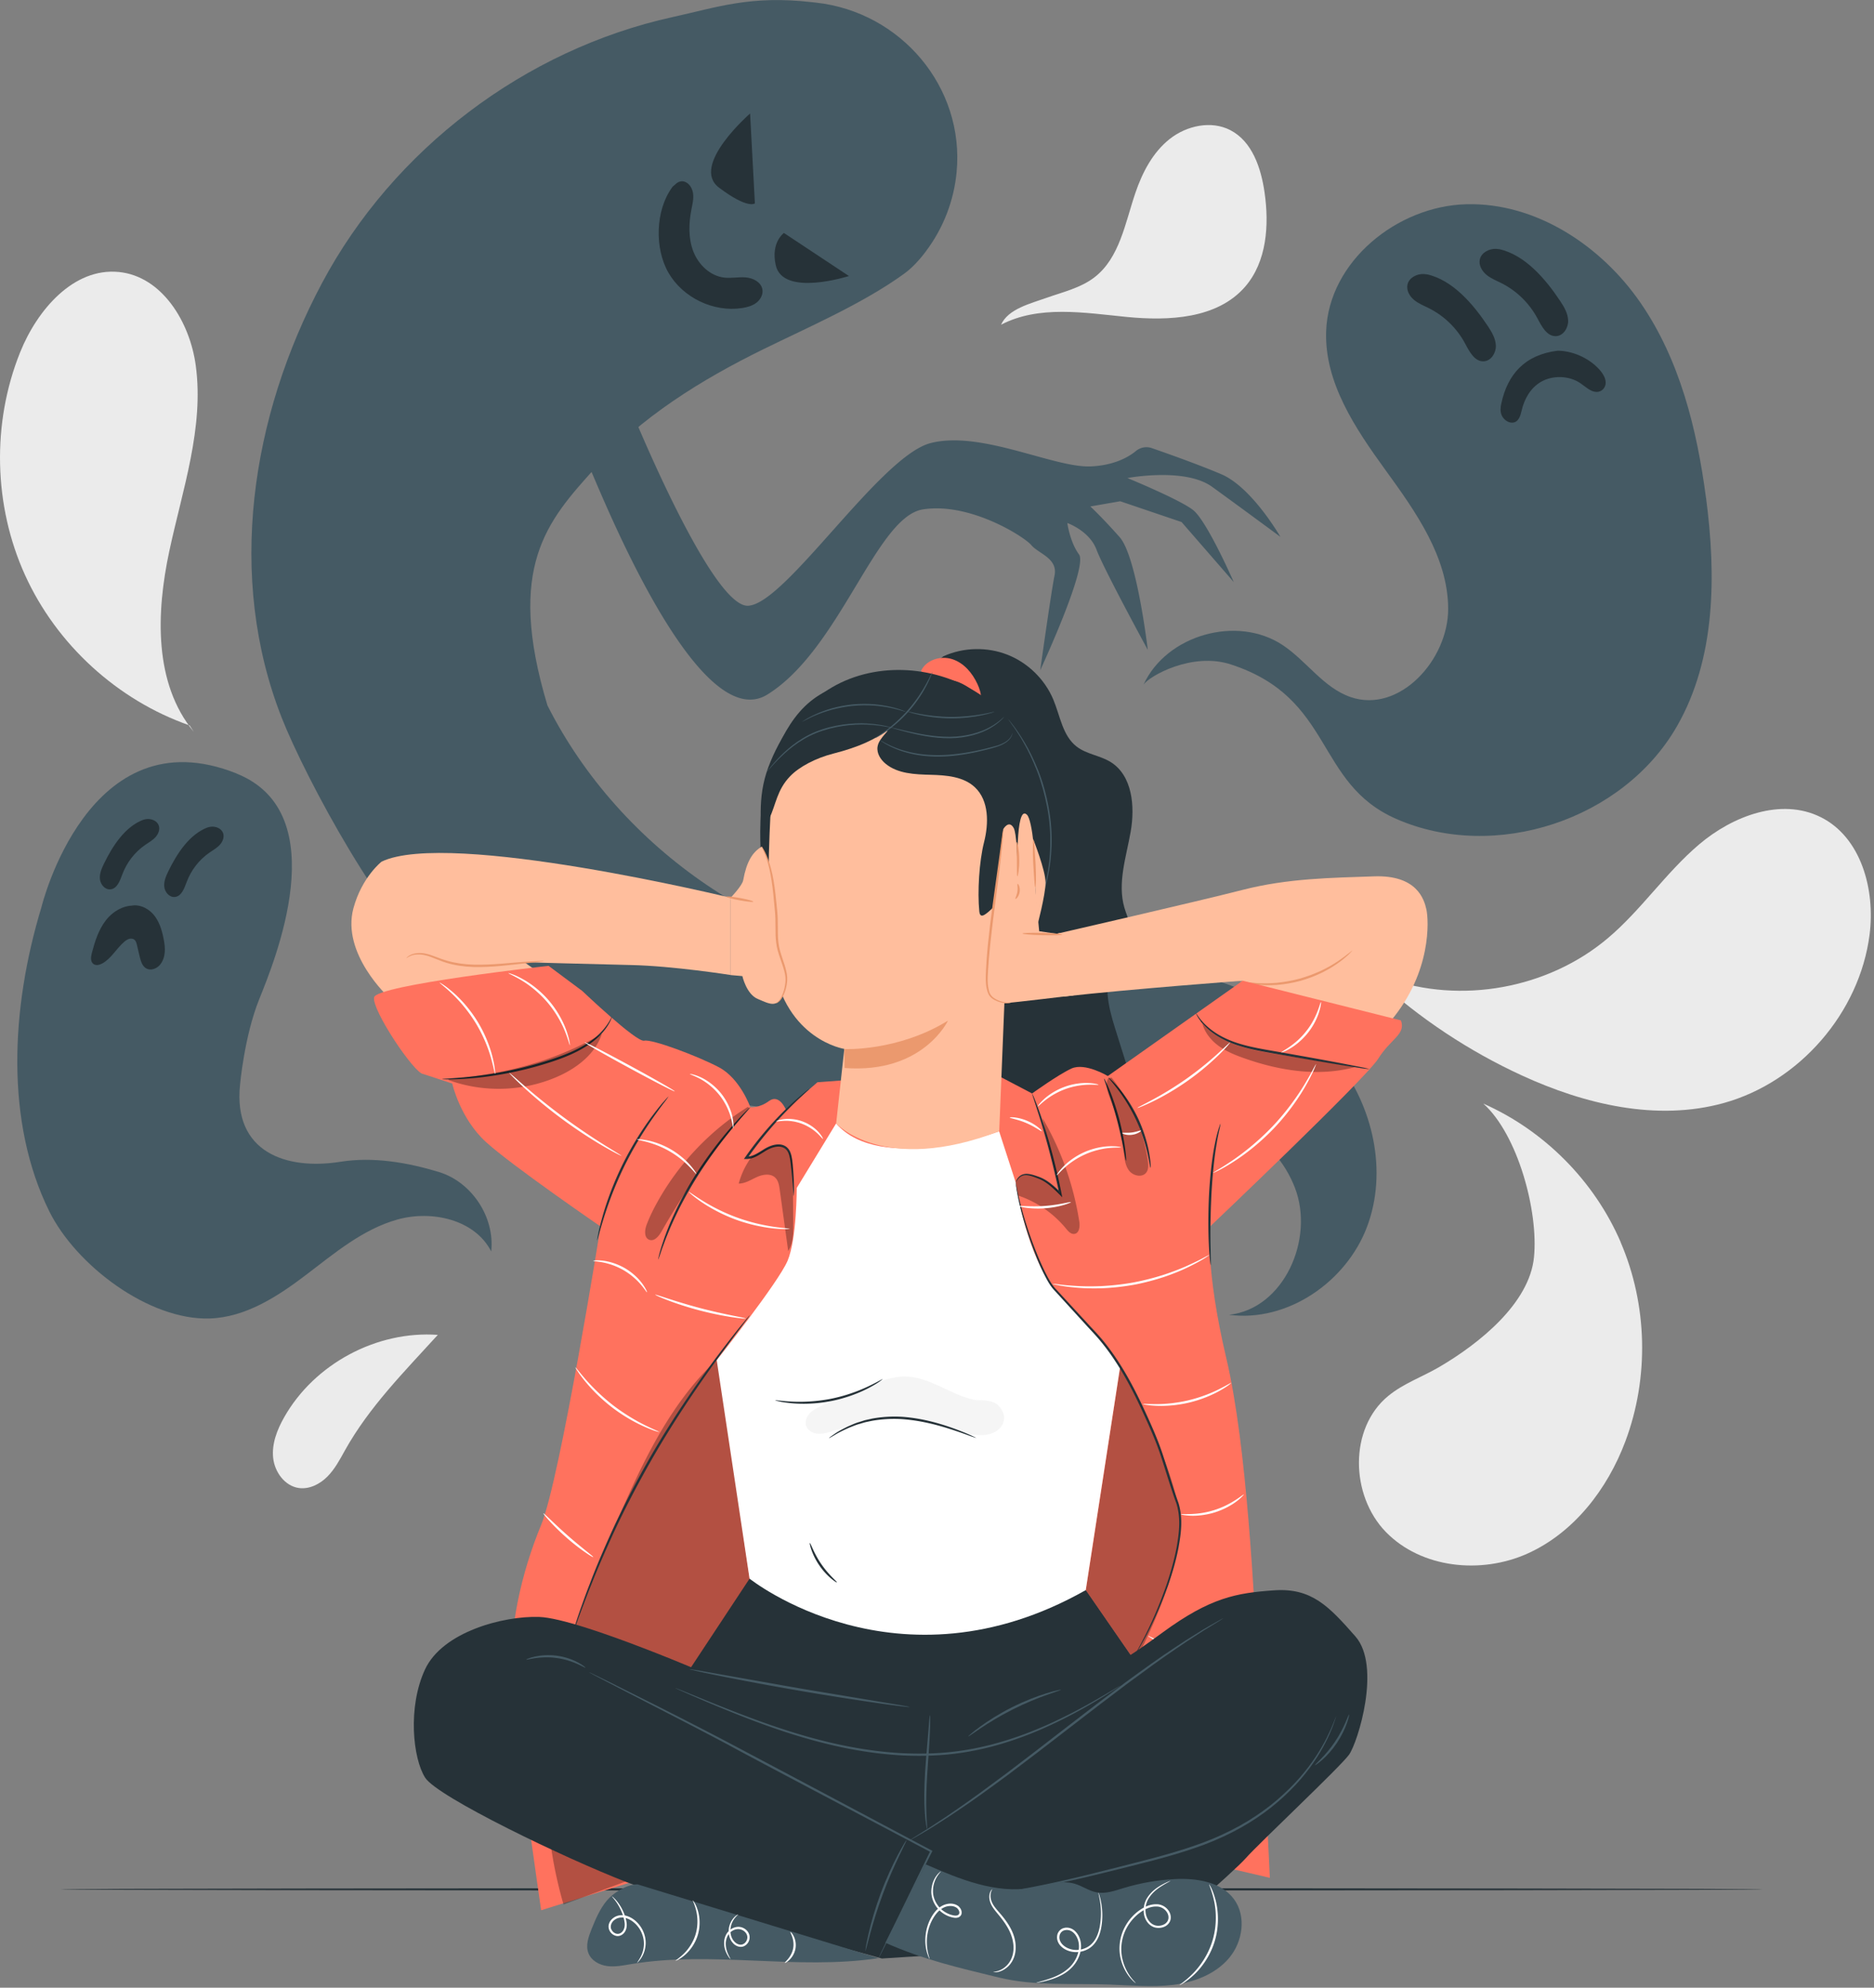 <svg width="415" height="440" fill="none" xmlns="http://www.w3.org/2000/svg"><rect width="100%" height="100%" fill="#808080" stroke="none"/><g clip-path="url(#a)"><path d="M62.94 313.71c-1.56 2.75-2.78 5.86-2.45 9 .33 3.15 2.59 6.26 5.72 6.68 2.31.31 4.62-.86 6.27-2.51 1.65-1.65 2.76-3.75 3.89-5.79 5.37-9.64 13.16-17.44 20.58-25.6-13.53-.97-27.32 6.42-34.01 18.22zM403.13 180.85c-8.7-4.29-19.4-.24-26.81 6.03-7.41 6.27-12.88 14.58-20.3 20.83-13.23 11.15-32.49 14.64-48.79 8.85l-2.3.23c9.5 8.68 20.36 15.88 32.06 21.26 13.96 6.42 29.92 10.22 44.73 6.12 16.78-4.66 30.07-19.98 32.3-37.25 1.29-9.98-1.86-21.62-10.88-26.07h-.01zM41.99 160.58c-15.96-5.57-29.45-17.88-36.44-33.27-6.99-15.39-7.4-33.65-1.09-49.33 3.76-9.36 11.82-18.78 21.87-17.77 9.59.96 15.73 11.13 17.02 20.69 1.87 13.8-2.95 27.49-5.86 41.11-2.91 13.62-3.45 29.24 5.42 39.98M221.69 71.87c1.57-3.5 6.51-4.67 10.12-5.96 3.62-1.28 7.49-2.17 10.53-4.5 5.61-4.29 6.82-12.05 9.1-18.73 1.54-4.52 3.85-8.96 7.6-11.92 3.75-2.96 9.18-4.14 13.42-1.95 4.83 2.49 6.79 8.35 7.57 13.72 1.06 7.27.52 15.37-4.29 20.93-6.16 7.12-16.93 7.62-26.3 6.69-9.37-.93-19.41-2.63-27.75 1.73M358.91 274.98c-5.83-13.55-16.94-24.73-30.43-30.69 7.63 6.84 12.25 23.85 11.22 34.04-1.02 10.2-12.14 19.11-20.99 24.28-3.75 2.19-7.96 3.65-11.31 6.42-8.7 7.17-8.36 22.01-.5 30.09 7.87 8.07 21.11 9.4 31.39 4.77 10.28-4.63 17.69-14.28 21.65-24.83 5.29-14.1 4.91-30.23-1.04-44.06l.01-.02z" fill="#EBEBEB"/><path d="M52.42 171.23c-32.91-13.19-43.25 29.61-43.25 29.61-6.87 22.66-7.93 47.67 1.71 67.23 5.95 12.06 22.14 24.23 35.57 23.79 7.93-.26 15.01-4.85 21.32-9.65 6.31-4.8 12.58-10.11 20.22-12.25 7.64-2.14 17.19 0 20.79 7.06.84-7.58-4.31-15.38-11.61-17.59-7-2.12-14.56-3.41-21.78-2.26-11.99 1.91-23.81-2.1-22.23-17.07 0 0 .94-10.68 4.22-18.85 3.27-8.16 17.05-41.18-4.96-50v-.02z" fill="#455A64"/><path d="M31.77 181.45c-4.07 1.51-6.87 5.85-8.76 9.76-.52 1.07-1.01 2.23-.88 3.41.13 1.18 1.12 2.35 2.31 2.25 1.51-.13 2.13-1.93 2.66-3.35.97-2.6 2.75-4.9 5.04-6.48.79-.54 1.64-1.01 2.29-1.72.65-.71 1.05-1.74.71-2.63-.4-1.07-1.74-1.55-2.87-1.35-1.13.2-2.1.9-3.02 1.59M46.02 183.14c-4.07 1.51-6.87 5.85-8.76 9.76-.52 1.07-1.01 2.23-.88 3.41.13 1.18 1.12 2.35 2.31 2.25 1.51-.13 2.13-1.93 2.66-3.35.97-2.6 2.75-4.9 5.04-6.48.79-.54 1.64-1.01 2.29-1.72.65-.71 1.05-1.74.71-2.63-.4-1.07-1.74-1.55-2.87-1.35-1.13.2-2.1.9-3.02 1.59M30.25 200.52c-2.61-.36-5.21 1.14-6.82 3.22-1.61 2.08-2.42 4.67-3.09 7.21-.22.85-.36 1.92.35 2.44.56.41 1.37.21 1.98-.13 2-1.11 3.11-3.31 4.85-4.79.32-.27.67-.52 1.08-.64.41-.11.88-.07 1.19.21.32.27.43.71.53 1.12.2.86.41 1.72.61 2.58.25 1.03.58 2.19 1.53 2.67.97.49 2.2.02 2.92-.79.67-.76 1.01-1.78 1.1-2.79.09-1.01-.05-2.03-.25-3.03-.38-1.95-.99-3.94-2.3-5.43-1.31-1.49-3.46-2.4-5.35-1.75" fill="#263238"/><path d="M296 234.64c-8.06-10.27-20.38-16.66-33.17-19.26-18.47-3.76-37.62-.15-56.41-1.63-35.74-2.81-69.07-25.69-85.19-57.6-9.26-30.75.07-40.87 10.36-52.33s23.66-19.75 37.49-26.53c10.11-4.96 22.06-10.11 31.17-16.72 1.63-1.18 3.23-2.86 4.76-4.89 4.03-5.36 6.24-11.42 6.83-17.54C213.65 19.3 199.51 2.65 180.7.58l-.82-.09c-13.66-1.59-21.07 1.13-30.89 3.28-32.74 7.19-61.9 29.29-77.67 58.87-15.77 29.58-21.2 65.11-8.91 96.3 5.12 13.01 23.32 47.13 35.16 54.55 13.94 13.27 31.78 22.47 50.44 27.54 23.89 6.48 49.14 6.57 73.72 3.64 12.11-1.45 24.37-3.62 36.43-1.78 12.06 1.84 24.21 8.65 28.6 20.03 4.39 11.38-2.46 26.81-14.59 28.13 12.94 1.7 26-7.3 30.58-19.53 4.58-12.23 1.32-26.59-6.74-36.86l-.01-.02z" fill="#455A64"/><path d="M264.17 112.87c-3.08-2.37-14.5-7.05-14.5-7.05s12.73-2.41 18.75 1.94 15.12 11.07 15.12 11.07-6.29-10.97-13.09-13.86c-4.91-2.09-11.87-4.56-15.36-5.77a3.64 3.64 0 0 0-3.53.63c-1.6 1.32-4.73 3.15-9.89 3.41-8.2.42-24.34-8.03-35.58-5.16-11.24 2.87-32.2 35.78-40.47 36.01-8.27.23-26.39-44.66-26.39-44.66l-8.74 13.96c.82 1.01 23.37 60.31 39.45 50.35 16.07-9.95 24.03-39.3 34.4-40.97 10.37-1.67 22.46 6.01 24.05 7.9 1.58 1.89 5.92 2.91 5.14 6.72-.78 3.81-3.17 20.97-3.17 20.97s10.63-22.87 8.59-25.63c-2.03-2.76-2.59-6.95-2.59-6.95s4.9 1.69 6.48 5.93c1.58 4.25 11.34 22.15 11.34 22.15s-2.42-20.64-6.22-24.94c-3.8-4.3-6.5-6.81-6.5-6.81l6.61-1.15 13.59 4.6 11.55 13.28s-5.95-13.61-9.04-15.97z" fill="#455A64"/><path d="M168.82 64.01c-.3-1.57-2.04-2.46-3.64-2.6-1.6-.14-3.21.23-4.8.04-3.13-.36-5.72-2.88-6.85-5.81-1.13-2.94-1.01-6.22-.41-9.31.23-1.16.52-2.33.36-3.5-.15-1.17-.87-2.35-2.01-2.65-.63-.17-1.34.08-1.8.53-.507.413-.79.68-.85.8-3.69 5.09-3.89 13.51-.78 18.88 3.21 5.54 9.99 8.78 16.32 7.8 1.13-.18 2.27-.49 3.17-1.19.9-.7 1.51-1.86 1.3-2.98l-.01-.01zM166.12 25.12s-13.34 11.56-6.9 16.41c6.44 4.85 7.95 3.49 7.95 3.49l-1.06-19.9h.01zM188 61.1s-14.61 4.71-16.21-2.39c-1.14-5.07 1.81-7.14 1.81-7.14l14.41 9.54-.01-.01z" fill="#263238"/><path d="M377.8 110.24c-2-15.24-5.81-30.64-14.55-43.28-8.74-12.64-23.15-22.14-38.51-21.75-15.36.39-30.48 12.69-31.06 28.04-.43 11.38 6.46 21.6 13.15 30.82 6.69 9.22 13.79 19.2 13.87 30.59.08 11.39-10.81 23.34-21.59 19.65-6-2.05-9.74-7.96-15.01-11.48-10.1-6.75-25.79-2.31-30.86 8.72 1.26-1.9 10.74-7.27 19.31-4.48 22.94 7.45 18.54 26.27 36.64 34.2 21.89 9.59 50.28.23 62.17-20.5 8.61-15 8.7-33.39 6.45-50.54l-.01.01z" fill="#455A64"/><path d="M344.97 77.63c-7.34.89-11.11 5.27-12.5 11.67-.19.85-.29 1.78.09 2.65.38.87 1.4 1.68 2.39 1.61 1.35-.09 1.75-1.52 2.02-2.68.6-2.58 1.95-5.03 4.36-6.4s6.02-1.43 8.64.34c1.14.77 2.22 1.89 3.55 1.94 1.25.04 2.11-1.02 2.06-2.13-.04-1.11-.78-2.2-1.66-3.11-2.28-2.36-5.71-3.85-8.96-3.89h.01zM331.97 55.14c5.72 1.27 10.25 6.56 13.5 11.44.89 1.34 1.76 2.79 1.8 4.4.04 1.61-1.07 3.35-2.67 3.43-2.04.1-3.2-2.19-4.16-3.99-1.77-3.3-4.57-6.04-7.92-7.73-1.15-.58-2.38-1.05-3.37-1.88-.99-.83-1.72-2.13-1.44-3.39.34-1.51 2.04-2.39 3.59-2.33 1.55.06 2.97.82 4.32 1.57M315.96 60.71c5.72 1.27 10.25 6.56 13.5 11.44.89 1.34 1.76 2.79 1.8 4.4.04 1.61-1.07 3.35-2.68 3.43-2.04.1-3.2-2.19-4.16-3.99-1.77-3.3-4.57-6.04-7.92-7.73-1.15-.58-2.38-1.05-3.37-1.88-.99-.83-1.72-2.13-1.44-3.39.34-1.51 2.04-2.39 3.59-2.33 1.55.06 2.97.82 4.32 1.57M390.32 418.23c0 .14-84.38.26-188.44.26s-188.46-.12-188.46-.26 84.36-.26 188.46-.26c104.1 0 188.44.12 188.44.26zM252.72 246.02c-1.93-6.13-3.85-12.25-5.78-18.38-1.51-4.82-2.92-10.47 0-14.59 1.14-1.6 2.87-2.84 3.45-4.71.77-2.44-.67-4.96-1.39-7.41-1.59-5.46.41-11.22 1.39-16.83.98-5.6.39-12.42-4.44-15.42-2.35-1.45-5.33-1.72-7.52-3.41-3.12-2.4-3.65-6.78-5.17-10.41-1.88-4.48-5.62-8.14-10.13-9.92-4.51-1.78-9.75-1.67-14.18.32l-3.97 2.99c-5.23 14.95-5.75 31.12-5.16 46.95.59 15.83 2.24 31.68 1.11 47.48-.43 6.01-1.09 12.64 2.47 17.5 3.23 4.41 9 6 14.37 7.02 5.36 1.02 10.84 1.75 16.28 1.26 5.44-.49 10.88-2.27 15.04-5.81 2.5-2.13 4.54-4.99 4.96-8.25.37-2.83-.5-5.65-1.35-8.37l.02-.01z" fill="#263238"/><path d="m244.77 244.29 30.43-27.2s-24.62 1.83-39.56 3.5l-1.61-13.89s31.2-7.16 41.18-9.72c9.97-2.56 19.61-2.66 29.08-2.99 9.46-.33 11.08 5.04 11.59 7.34.51 2.3 1.22 13.77-7.85 24.6-6.88 8.21-43.55 47.26-43.55 47.26l-19.69-28.9h-.02z" fill="#FFBE9D"/><path d="M299.49 210.4s-.23.3-.72.78c-.24.24-.55.53-.93.83-.38.31-.79.68-1.3 1.02-.99.73-2.24 1.5-3.69 2.23-1.46.71-3.13 1.38-4.94 1.88-1.82.49-3.59.76-5.21.89-1.62.1-3.09.08-4.31-.05-.61-.04-1.16-.14-1.64-.21-.48-.07-.89-.16-1.22-.24-.67-.16-1.03-.27-1.02-.3.02-.1 1.5.25 3.92.39 1.21.08 2.65.06 4.25-.06 1.59-.16 3.33-.44 5.11-.92 1.78-.5 3.42-1.14 4.87-1.81 1.44-.7 2.69-1.42 3.69-2.1 2.01-1.36 3.1-2.4 3.17-2.33h-.03z" fill="#EB996E"/><path d="M84.5 190.74s-4.33 3.36-6.22 10.26c-2.77 10.12 7.82 19.78 7.82 19.78s45.89 43.84 46.2 44.46c.31.62 11.5-32.65 11.5-32.65L116.13 213s15.03.43 23.63.62c9.3.2 22.04 2.21 22.04 2.21v-17.1s-62.37-15.15-77.29-8l-.01.01z" fill="#FFBE9D"/><path d="M89.99 212.09s.06-.1.21-.24c.15-.14.41-.33.78-.5.73-.34 1.94-.55 3.36-.23 1.42.29 2.93 1.07 4.69 1.56 1.77.51 3.78.8 5.91.86 4.26.09 8.13-.44 10.94-.61 1.4-.11 2.54-.17 3.33-.2s1.22-.02 1.23.01c0 .04-.43.1-1.21.19-.89.1-2 .22-3.31.36-2.8.27-6.66.86-10.99.77-2.16-.06-4.23-.37-6.03-.92-1.81-.54-3.3-1.35-4.64-1.66-1.34-.35-2.48-.21-3.2.06-.72.27-1.04.59-1.07.55z" fill="#EB996E"/><path d="m310.24 225.88-35.04-8.79-29.87 21.1s-5.06-3.04-8.05-1.66c-2.99 1.38-8.72 5.52-8.72 5.52l-10-5.24-37.54 2.76-6.98 6.07s-1.46-3.59-3.72-1.93c-2.27 1.66-4.16 1.38-4.16 1.38s-2.25-6.35-6.94-8.83c-4.69-2.48-14.85-6.3-16.56-5.89-1.72.41-13.7-11-13.7-11l-7.48-5.57s-38.09 4.23-38.64 6.98c-.55 2.75 8.97 16.97 10.91 16.97l6.4 2.1s1.72 7.73 7.49 12.97C113.4 258.06 133 271.5 133 271.5s-8.93 55.84-13.16 66.06c-4.23 10.21-7.54 23.46-6.44 36.16 1.1 12.7 6.44 49.13 6.44 49.13l28.34-8.83 111.78-3.31 21.25 4.97s-1.38-29.81-2.48-45.82-2.48-49.41-7.18-69.28c-4.69-19.87-3.59-29.07-3.59-29.07s34.5-32.76 37.26-37.17c2.76-4.42 6.14-5.35 5.02-8.45v-.01z" fill="#FF725E"/><path d="M248.08 302.43s12.17 21.43 13.13 33.56c.96 12.14-9.84 31.79-9.84 31.79l-10.91-15.8 7.63-49.56-.01.01zM159 300.75c-10.92 10.06-17.24 24.04-23.09 37.68-5.65 13.17-11.18 26.55-13.57 40.69a95.656 95.656 0 0 0 2.45 42.45l44.99-16.6-3.78-55.52-7-48.7z" fill="#000" opacity=".3"/><path d="M152.28 370.21 166 349.44l74.45 2.54 10.92 15.8-49.59 31.66-49.5-29.23z" fill="#263238"/><path d="m185.16 248.68-8.72 14.29s.01 11.32-2.03 16.12c-2.04 4.8-15.69 22-15.69 22l7.27 48.36s32.72 26.17 74.45 2.54l7.63-49.56s-7.5-10.36-13.13-15.53c-5.63-5.17-9-18.05-10.02-25.19l-3.66-11.28s-26.23 9.6-36.11-1.74l.01-.01z" fill="#fff"/><path d="M220.55 310.71c-1.17-.84-3.56-.75-5-.87-5.12-1.16-9.69-5.03-14.99-5.13-2.91-.05-5.7 1.05-8.4 2.13-3.48 1.4-6.97 2.8-10.36 4.41-.91.43-1.84.9-2.52 1.64-.68.74-1.08 1.84-.74 2.79.35.97 1.39 1.57 2.42 1.68 1.03.12 2.06-.16 3.05-.46 5.1-1.52 10.21-3.65 15.52-3.31 5.65.36 10.82 3.5 16.45 4.03 1.3.12 2.64.1 3.85-.4 1.21-.49 2.25-1.52 2.48-2.81.25-1.42-.57-2.88-1.75-3.73l-.01.03zm-5-.87 2.29.31c-.78-.03-1.54-.14-2.29-.31z" fill="#F5F5F5"/><path d="M195.49 305.27s-.26.24-.78.6-1.3.83-2.3 1.36c-2 1.06-4.93 2.23-8.32 2.91-3.4.67-6.56.69-8.8.48-1.12-.11-2.03-.24-2.65-.38-.62-.13-.95-.22-.95-.25.02-.09 1.39.15 3.62.27 2.23.12 5.33.03 8.68-.62 3.34-.67 6.24-1.77 8.26-2.73 2.02-.96 3.2-1.7 3.25-1.63l-.01-.01zM185.33 350.28c-.06.11-2.17-1.24-3.88-3.75-1.73-2.5-2.23-4.95-2.1-4.97.15-.05.86 2.26 2.53 4.67 1.65 2.43 3.55 3.92 3.45 4.04v.01zM216.2 318.31s-.47-.12-1.28-.41c-.81-.3-1.99-.73-3.45-1.22-2.92-.97-7.04-2.21-11.72-2.54-2.34-.14-4.57.01-6.57.36-.5.1-.98.2-1.45.3-.47.11-.91.26-1.34.39-.88.22-1.64.58-2.36.85-1.4.62-2.52 1.19-3.25 1.65-.74.44-1.17.67-1.19.64-.02-.03.36-.32 1.08-.81.7-.52 1.8-1.14 3.21-1.81.72-.29 1.49-.68 2.38-.93.44-.13.89-.29 1.36-.42.48-.11.97-.21 1.47-.33 2.03-.38 4.31-.55 6.69-.41 4.77.34 8.91 1.65 11.81 2.72 1.45.54 2.61 1.02 3.4 1.38.79.36 1.22.57 1.21.6v-.01zM175.75 264.7s-.07-.57-.14-1.6c-.07-1.03-.17-2.53-.37-4.36-.12-.91-.18-1.95-.45-2.96-.14-.5-.36-1-.74-1.36-.38-.37-.9-.58-1.47-.61-1.15-.05-2.34.47-3.43 1.2-1.11.68-2.35 1.57-3.92 1.55h-.49l.29-.41c.02-.03.05-.07.08-.11 3.28-4.69 6.8-8.52 9.51-11.09 1.36-1.29 2.5-2.28 3.31-2.95.81-.66 1.28-1 1.3-.98.02.03-.4.42-1.16 1.13-.77.71-1.87 1.74-3.18 3.06a83.32 83.32 0 0 0-9.34 11.13l-.08.11-.21-.41c1.34.02 2.52-.77 3.64-1.47 1.12-.73 2.41-1.32 3.73-1.24.66.03 1.31.3 1.76.76.46.45.69 1.03.84 1.58.26 1.1.3 2.11.4 3.04.16 1.85.2 3.36.21 4.39 0 1.04-.03 1.61-.06 1.61l-.03-.01zM166 291.21s-.15.25-.47.68c-.35.47-.83 1.1-1.42 1.89-1.26 1.63-3.03 4.02-5.21 6.98-4.3 5.96-10.11 14.31-15.58 24.09-2.74 4.89-5.18 9.64-7.24 14.04-2.03 4.41-3.78 8.42-5.12 11.85-.7 1.7-1.28 3.26-1.8 4.62-.53 1.36-.96 2.54-1.31 3.51-.34.93-.62 1.67-.82 2.22-.19.51-.3.77-.32.76-.02 0 .06-.28.22-.8.18-.56.42-1.31.73-2.25.32-.98.72-2.17 1.22-3.54.49-1.38 1.05-2.95 1.73-4.66 1.29-3.45 3.01-7.48 5.02-11.92 2.04-4.42 4.47-9.2 7.22-14.1 5.49-9.81 11.36-18.15 15.74-24.06 2.22-2.94 4.04-5.29 5.34-6.88l1.5-1.83c.35-.42.54-.63.55-.62l.02.02zM145.74 278.79s.1-.55.36-1.52c.13-.49.3-1.08.53-1.76.23-.68.47-1.46.8-2.3.61-1.7 1.47-3.67 2.5-5.82 1.06-2.14 2.31-4.45 3.76-6.79 2.92-4.68 6.02-8.6 8.41-11.3 1.19-1.35 2.19-2.42 2.91-3.13.71-.71 1.12-1.1 1.14-1.07.03.02-.33.45-1 1.21-.67.75-1.62 1.85-2.77 3.23a101.49 101.49 0 0 0-8.24 11.34c-1.44 2.33-2.7 4.61-3.77 6.73-1.05 2.13-1.93 4.07-2.59 5.75-.35.83-.62 1.59-.87 2.26-.26.67-.46 1.25-.61 1.72-.32.95-.52 1.47-.55 1.46l-.01-.01zM148.03 242.75s-.27.43-.82 1.15c-.56.71-1.34 1.77-2.28 3.08a81.31 81.31 0 0 0-6.5 10.82 81.748 81.748 0 0 0-4.69 11.72c-.48 1.55-.85 2.81-1.08 3.68-.24.87-.39 1.36-.42 1.35-.03 0 .05-.5.23-1.39.17-.89.48-2.17.92-3.74.87-3.13 2.37-7.39 4.58-11.85 2.22-4.45 4.7-8.22 6.67-10.81.98-1.3 1.81-2.32 2.42-2.99.6-.68.95-1.05.97-1.02zM135.52 225.1s-.03.15-.14.4c-.1.26-.26.64-.53 1.1-.52.92-1.44 2.19-2.89 3.44-1.45 1.24-3.4 2.44-5.7 3.45-2.3 1.02-4.92 1.86-7.7 2.64-5.57 1.55-10.76 2.3-14.53 2.59-1.88.16-3.41.19-4.47.21-1.06 0-1.64-.02-1.64-.06 0-.04.58-.09 1.63-.15 1.05-.08 2.57-.17 4.44-.37a87.18 87.18 0 0 0 14.42-2.73c2.76-.78 5.37-1.61 7.65-2.58 2.28-.97 4.21-2.11 5.66-3.29 2.92-2.39 3.69-4.74 3.8-4.66v.01zM228.56 242.05s.24.44.57 1.26c.33.83.79 2.03 1.31 3.53 1.04 3.01 2.32 7.22 3.45 11.94.46 1.91.86 3.76 1.19 5.46l.16.8-.57-.58c-1.23-1.23-2.4-2.34-3.63-3.05-.61-.36-1.24-.58-1.83-.81-.59-.21-1.14-.38-1.65-.44-1.04-.15-1.76.38-2.1.81-.36.44-.48.73-.52.71-.01 0 .01-.08.07-.22.05-.14.16-.34.32-.59.18-.23.42-.53.81-.74.38-.21.9-.33 1.45-.28.55.04 1.13.2 1.74.4.6.2 1.27.42 1.92.79 1.31.71 2.53 1.84 3.77 3.06l-.42.22c-.35-1.69-.76-3.53-1.22-5.44-1.12-4.71-2.34-8.92-3.29-11.95-.46-1.44-.85-2.64-1.15-3.58-.28-.84-.42-1.32-.38-1.33v.03zM249.35 256.92c-.08 0-.26-1.03-.57-2.7-.32-1.67-.8-3.97-1.47-6.48-.67-2.51-1.4-4.74-1.96-6.35-.56-1.61-.92-2.6-.85-2.63.06-.03.55.92 1.2 2.5.65 1.58 1.44 3.82 2.12 6.34.67 2.53 1.1 4.86 1.33 6.55.23 1.7.28 2.76.21 2.76l-.01.01zM254.79 258.48c-.09 0-.24-1.24-.68-3.2-.44-1.97-1.24-4.64-2.53-7.43a37.65 37.65 0 0 0-4.06-6.72c-1.22-1.6-2.08-2.52-2.01-2.58.03-.02.26.18.67.58.41.39.97 1 1.63 1.78 1.31 1.56 2.92 3.9 4.25 6.73 1.31 2.83 2.07 5.57 2.42 7.58.18 1 .28 1.82.32 2.39.04.57.04.88 0 .89l-.01-.02zM270.28 248.76s-.05.45-.23 1.22c-.17.78-.41 1.9-.64 3.3-.48 2.8-.9 6.71-1.13 11.04-.22 4.34-.25 8.27-.21 11.11.02 1.34.05 2.47.06 3.37.02.8.01 1.24-.02 1.24s-.1-.43-.18-1.23c-.08-.79-.17-1.95-.23-3.37-.14-2.85-.17-6.8.05-11.15.24-4.35.71-8.28 1.29-11.08.27-1.4.57-2.52.81-3.29.24-.76.39-1.18.43-1.17v.01zM303.17 236.65s-.58-.03-1.62-.18c-1.13-.18-2.6-.41-4.39-.69-3.7-.6-8.81-1.47-14.45-2.46-2.82-.49-5.52-.95-7.92-1.69-2.4-.71-4.46-1.71-6-2.82-1.55-1.1-2.58-2.27-3.18-3.14-.31-.43-.51-.79-.63-1.04s-.18-.38-.17-.39c.09-.09 1.08 2.16 4.19 4.26 1.53 1.05 3.56 1.99 5.92 2.66 2.36.69 5.05 1.14 7.87 1.63 5.64.99 10.74 1.91 14.42 2.61 1.77.35 3.24.63 4.36.85 1.03.21 1.59.35 1.59.38l.01.02zM251.37 366.28s.04-.1.13-.27c.11-.2.24-.46.42-.78.38-.67.9-1.69 1.58-2.99 1.32-2.62 3.11-6.5 4.83-11.45.83-2.49 1.66-5.25 2.23-8.27.53-3 .98-6.39-.03-9.66-1.2-3.27-2.22-6.79-3.4-10.37-1.16-3.59-2.79-7.15-4.47-10.79-1.7-3.63-3.52-7.1-5.59-10.25a48.606 48.606 0 0 0-3.27-4.48c-1.15-1.4-2.39-2.66-3.56-3.96-2.35-2.57-4.58-5.01-6.67-7.3-1.09-1.13-1.78-2.53-2.43-3.8-.64-1.3-1.19-2.56-1.68-3.79-1.95-4.9-3.12-9.02-3.76-11.89-.33-1.44-.52-2.57-.64-3.33-.05-.36-.09-.65-.11-.87-.02-.2-.03-.3-.02-.3 0 0 .03.1.07.29.04.22.1.51.17.86.14.76.37 1.88.73 3.3.7 2.85 1.92 6.94 3.91 11.8.5 1.21 1.06 2.47 1.7 3.75.66 1.27 1.32 2.6 2.39 3.7 2.1 2.27 4.33 4.7 6.69 7.25 1.16 1.29 2.43 2.56 3.6 3.98 1.17 1.41 2.27 2.93 3.31 4.51 2.09 3.18 3.93 6.67 5.63 10.31 1.69 3.64 3.32 7.23 4.48 10.85 1.18 3.61 2.18 7.11 3.37 10.38 1.05 3.45.54 6.86 0 9.89-.59 3.05-1.44 5.82-2.3 8.32-1.78 4.97-3.62 8.82-5 11.43-.71 1.29-1.26 2.3-1.67 2.95-.19.31-.34.56-.46.75-.11.17-.16.25-.17.25l-.01-.02z" fill="#263238"/><path d="M239 270.36a65.223 65.223 0 0 0-8.12-22.83c1.09 5.54 2.88 11.23 3.97 16.77-2.2-2.82-8.49-6.3-9.91-2.59l.55 2.95c4.13 1.38 7.84 3.95 10.6 7.32.48.59 1.08 1.26 1.83 1.16 1.11-.14 1.26-1.68 1.09-2.78H239zM245.4 238.71c-.74 1.51-.03 3.28.58 4.84 1.45 3.66 2.42 7.52 2.87 11.43.17 1.45.3 2.99 1.19 4.15.89 1.16 2.85 1.6 3.77.47.58-.73.51-1.77.38-2.69a38.035 38.035 0 0 0-8.04-18.37M266.13 225.9c.33 2.17 1.73 4.07 3.46 5.41 1.74 1.34 3.8 2.19 5.87 2.92 7.88 2.8 16.55 4.17 24.62 1.98-5.88-.97-11.77-1.94-17.65-2.92-3.03-.5-6.08-1.01-8.97-2.06-2.89-1.05-5.63-2.69-7.53-5.1M165.61 245.03c-8.29 5.16-15.23 12.45-19.99 20.98-.92 1.64-1.75 3.33-2.42 5.09-.45 1.18-.6 2.89.58 3.34 1.12.42 2.12-.79 2.71-1.83 5.55-9.72 12.07-18.89 19.43-27.33M175.68 270.97c-.05-4.12-.09-8.24-.14-12.36-.02-1.87-.36-3.54-1.89-4.6-1.12-.78-2.25-.48-3.49.1-1.23.58-2.44 1.39-3.44 1.83l-.27.13a17.62 17.62 0 0 0-2.86 5.93c1.44 0 2.72-.86 4.03-1.45s3.03-.86 4.06.14c.69.67.86 1.7.99 2.65.63 4.53 1.25 9.06 1.88 13.59 1.12-1.72 1.13-3.91 1.11-5.96h.02zM99.2 239.03c7.73 2.86 16.55 2.63 24.11-.64 4.35-1.88 8.5-5.02 9.97-9.53-10.44 6.12-21.71 8.94-33.77 10.01" fill="#000" opacity=".3"/><path d="M109.64 237.72c-.09.01-.29-1.34-.88-3.44-.59-2.1-1.67-4.94-3.4-7.79a32.703 32.703 0 0 0-5.35-6.61c-1.59-1.5-2.7-2.29-2.65-2.37.02-.03.31.15.83.49.52.34 1.23.88 2.07 1.61 1.68 1.44 3.78 3.71 5.55 6.61 1.76 2.9 2.8 5.82 3.31 7.97.26 1.08.41 1.96.47 2.57.07.61.09.96.05.96zM126.22 231.37c-.09.02-.35-1.18-1.08-3-.72-1.82-2-4.23-3.94-6.51-1.95-2.27-4.13-3.92-5.81-4.91-1.68-1-2.83-1.45-2.79-1.54.01-.03.31.05.83.24.53.18 1.27.51 2.14.98 1.76.93 4.03 2.57 6.02 4.9 1.98 2.33 3.24 4.84 3.88 6.72.32.94.53 1.72.63 2.27.1.55.14.85.11.86l.01-.01zM137.69 255.88s-.41-.15-1.11-.51c-.7-.36-1.7-.91-2.92-1.61-2.43-1.41-5.72-3.5-9.18-6.05-3.46-2.56-6.42-5.09-8.49-7-1.03-.96-1.85-1.75-2.4-2.31-.55-.56-.84-.89-.82-.91.02-.03.36.25.96.77.67.59 1.51 1.32 2.5 2.19 2.12 1.84 5.11 4.31 8.55 6.85 3.44 2.54 6.68 4.67 9.06 6.16 1.12.7 2.07 1.28 2.83 1.75.67.41 1.03.66 1.01.69l.01-.02zM149.42 241.58c-.07.13-4.59-2.2-10.1-5.19s-9.92-5.52-9.85-5.65c.07-.13 4.59 2.2 10.1 5.19s9.92 5.52 9.85 5.65zM154.22 259.88c-.13.12-2.15-2.85-5.89-4.99-3.71-2.19-7.29-2.49-7.25-2.66 0-.06.89-.07 2.3.21 1.4.27 3.31.9 5.21 2 1.89 1.11 3.38 2.46 4.31 3.55.94 1.09 1.37 1.86 1.32 1.9v-.01zM162.38 249.75c-.09 0-.14-.92-.52-2.33-.37-1.41-1.18-3.3-2.57-5.04-1.4-1.74-3.06-2.94-4.35-3.62-1.29-.68-2.19-.93-2.16-1.02 0-.05.94.07 2.32.69 1.37.61 3.14 1.82 4.6 3.63 1.44 1.81 2.23 3.81 2.52 5.28.3 1.48.21 2.42.16 2.42v-.01zM143.29 286.06c-.08.04-.49-.66-1.32-1.64-.83-.99-2.13-2.22-3.83-3.22a15.18 15.18 0 0 0-4.68-1.76c-1.27-.24-2.08-.26-2.08-.35 0-.06.82-.17 2.14-.02 1.32.15 3.12.65 4.89 1.67 1.76 1.03 3.08 2.37 3.85 3.44.78 1.08 1.08 1.85 1.03 1.87v.01zM165.16 291.87c0 .07-1.17-.02-3.04-.3-1.86-.28-4.43-.77-7.21-1.5-2.79-.73-5.26-1.56-7.02-2.24-1.76-.67-2.82-1.17-2.79-1.23.03-.07 1.13.3 2.92.88 1.79.58 4.26 1.35 7.03 2.08 2.77.73 5.3 1.27 7.14 1.65 1.84.37 2.99.59 2.97.66zM174.92 272.02s-.34.05-.96.06c-.62 0-1.51-.04-2.6-.15-2.19-.22-5.2-.79-8.37-1.94-3.16-1.16-5.84-2.67-7.65-3.91-.91-.62-1.62-1.16-2.08-1.56-.47-.4-.72-.63-.69-.66.05-.07 1.13.76 2.98 1.91 1.85 1.16 4.51 2.59 7.63 3.73 3.12 1.14 6.08 1.76 8.23 2.07 2.16.31 3.51.37 3.51.46v-.01zM182.25 252.11c-.07.05-.46-.49-1.22-1.21a10.71 10.71 0 0 0-3.43-2.14c-1.49-.56-2.95-.7-3.99-.65-1.05.04-1.69.2-1.71.11-.02-.05.6-.34 1.69-.48 1.08-.14 2.63-.06 4.2.53 1.57.59 2.8 1.55 3.51 2.37.73.82 1 1.44.95 1.47zM146.02 317s-.34-.05-.91-.24c-.58-.18-1.39-.5-2.39-.94-1.98-.87-4.63-2.32-7.26-4.34-2.62-2.03-4.7-4.22-6.05-5.91-.68-.85-1.19-1.56-1.52-2.07-.33-.51-.5-.8-.47-.82.07-.05.85 1.03 2.26 2.65a44.5 44.5 0 0 0 6.08 5.74c2.59 1.99 5.17 3.47 7.09 4.42 1.92.95 3.17 1.43 3.14 1.52l.03-.01zM131.36 344.68c-.04.06-.76-.36-1.85-1.12-1.1-.76-2.57-1.88-4.1-3.23-1.53-1.35-2.84-2.66-3.73-3.65-.9-.99-1.4-1.65-1.35-1.69.11-.1 2.38 2.28 5.43 4.95 3.04 2.68 5.7 4.61 5.61 4.74h-.01zM122.27 377.65s-.76-.42-1.79-1.35c-1.03-.92-2.35-2.33-3.58-4.05-1.23-1.72-2.16-3.4-2.77-4.63-.61-1.24-.92-2.03-.86-2.06.16-.08 1.65 2.99 4.06 6.39 2.4 3.42 5.05 5.58 4.95 5.7h-.01zM267.84 277.8s-.4.31-1.18.79c-.77.49-1.94 1.13-3.41 1.85-1.47.73-3.28 1.47-5.33 2.18-2.06.68-4.37 1.32-6.83 1.78-2.47.44-4.85.68-7.02.77-2.17.07-4.13.01-5.76-.14-1.63-.14-2.95-.33-3.85-.51-.9-.17-1.39-.29-1.39-.32 0-.04.51 0 1.42.12.9.12 2.22.25 3.84.34 1.62.11 3.57.12 5.71.03 2.15-.12 4.5-.36 6.95-.8 2.44-.46 4.73-1.07 6.77-1.72 2.04-.68 3.85-1.38 5.33-2.06 1.48-.67 2.67-1.25 3.47-1.69.81-.43 1.26-.65 1.28-.62zM237.15 266.11c.05.12-2.42 1.11-5.66 1.35-3.24.26-5.84-.35-5.8-.47.02-.16 2.6.21 5.76-.05 3.17-.23 5.66-.98 5.7-.83zM248.27 253.97c0 .09-.92.01-2.36.13-1.44.11-3.43.49-5.46 1.37-2.02.88-3.66 2.07-4.73 3.05-1.07.97-1.64 1.69-1.71 1.63-.04-.03.42-.83 1.46-1.9 1.03-1.07 2.68-2.35 4.77-3.26 2.09-.9 4.16-1.24 5.64-1.26 1.49-.02 2.39.18 2.38.24h.01zM252.68 250.26c.08.11-.74.78-1.99.94-1.25.17-2.22-.27-2.16-.39.04-.15.97.03 2.1-.12 1.12-.14 1.98-.55 2.06-.42l-.01-.01zM272.46 230.71s-.2.3-.62.79c-.42.49-1.06 1.16-1.88 1.97a57.558 57.558 0 0 1-6.91 5.75c-2.88 2.03-5.66 3.59-7.73 4.59-1.03.5-1.89.88-2.48 1.12-.6.24-.93.35-.95.32-.03-.08 1.25-.68 3.26-1.77 2.02-1.08 4.75-2.68 7.6-4.69 2.85-2.01 5.27-4.05 6.96-5.59 1.7-1.54 2.7-2.54 2.76-2.49h-.01zM291.46 235.54s-.14.45-.49 1.24c-.34.79-.89 1.9-1.64 3.24-1.49 2.68-3.88 6.21-7.1 9.62-3.23 3.4-6.62 5.99-9.21 7.62-1.29.82-2.37 1.44-3.14 1.81-.76.39-1.19.59-1.21.55-.02-.03.38-.29 1.11-.73.73-.43 1.78-1.09 3.04-1.94 2.52-1.7 5.84-4.31 9.04-7.67 3.19-3.38 5.6-6.84 7.16-9.45.78-1.3 1.38-2.38 1.77-3.14.4-.75.64-1.16.67-1.15zM292.53 221.83c.06 0 0 .84-.4 2.13-.39 1.29-1.18 3.01-2.46 4.63s-2.77 2.8-3.93 3.48c-1.16.69-1.96.94-1.98.88-.1-.15 3.02-1.49 5.5-4.68 2.53-3.16 3.1-6.5 3.26-6.44h.01zM243.26 240.11c-.01.09-.84-.03-2.18 0-1.33.03-3.17.26-5.08.94a16.56 16.56 0 0 0-4.52 2.5c-1.05.82-1.62 1.44-1.68 1.38-.04-.03.43-.74 1.44-1.66 1.01-.92 2.61-2 4.58-2.71 1.98-.71 3.9-.89 5.26-.82 1.37.07 2.18.31 2.17.37h.01zM230.7 250.4c-.1.12-1.46-.97-3.42-1.8-1.95-.84-3.68-1.07-3.66-1.22 0-.13 1.83-.14 3.87.74 2.05.86 3.31 2.19 3.21 2.27v.01zM272.65 306.13s-.2.21-.62.52c-.42.31-1.06.72-1.87 1.18-1.62.92-4.01 1.97-6.8 2.64-2.79.66-5.39.81-7.26.72-.93-.04-1.69-.12-2.2-.21-.52-.08-.8-.15-.79-.18.01-.09 1.15.03 3 .02 1.84 0 4.4-.21 7.13-.86 2.73-.66 5.1-1.63 6.75-2.46 1.65-.83 2.62-1.45 2.67-1.37h-.01zM275.47 330.82s-.52.69-1.62 1.52c-1.1.83-2.77 1.79-4.79 2.43-2.02.63-3.94.8-5.32.75-1.38-.05-2.21-.25-2.2-.31 0-.17 3.42.33 7.36-.94 3.96-1.22 6.47-3.6 6.57-3.45zM278.21 365.98s-.33.13-.94.28c-.61.15-1.51.31-2.63.44-2.24.28-5.39.34-8.81-.2-3.42-.55-6.39-1.6-8.43-2.57-1.02-.48-1.83-.91-2.36-1.25-.54-.33-.83-.53-.81-.56.04-.08 1.26.6 3.32 1.47 2.06.87 5 1.84 8.36 2.39 3.36.53 6.46.53 8.69.35 2.23-.17 3.59-.44 3.61-.35zM279.6 390.01s-.31.24-.92.58c-.6.35-1.52.8-2.67 1.29-2.3.99-5.64 2.02-9.45 2.48-3.81.44-7.3.2-9.76-.23-1.23-.21-2.22-.43-2.89-.64-.67-.19-1.04-.32-1.03-.35.02-.09 1.52.3 3.98.63 2.45.33 5.89.51 9.65.08 3.75-.45 7.06-1.41 9.37-2.3 2.32-.89 3.68-1.61 3.72-1.53v-.01z" fill="#fff"/><path d="M216.46 151.42c-1.13-2.45-3.02-4.69-5.59-5.51-2.56-.83-5.79.16-6.91 2.61l6.04 6.81c.62.98 1.45 1.87 2.52 2.35 1.06.48 2.38.48 3.34-.18.91-.63 1.38-1.77 1.4-2.88.02-1.11-.34-2.19-.8-3.2z" fill="#FF725E"/><path d="M233.27 182.3c-1.04-11.55-7.14-22.77-16.92-29-9.78-6.23-23.15-6.85-32.94-.64-6.22 3.95-10.69 10.29-13.27 17.2-2.57 6.91-1.46 12.63-1.4 20 .03 3.82.52 14.08 3.81 16.01l51.43 9.23c6.59-9.54 10.32-21.25 9.28-32.79l.01-.01z" fill="#263238"/><path d="M231.46 173.45c-1.15-6.86-7.86-13.53-13.08-18.13-5.96-5.25-6.8-5.01-14.74-5.21-8.37-.21-17.52-.18-24.06 5.06-3.62 2.9-5.97 7.09-7.86 11.33-4.36 9.8-3.69 20.99-2.36 31.63s3.59 20.69 12.3 26.94l36.61-5.67c8.08-2.99 10.77-12.22 13.05-20.52 2.28-8.3 1.56-16.94.13-25.43h.01z" fill="#263238"/><path d="M170.62 180.28c.51-10.07 11.23-20.25 21.27-19.31l32.59 5.79-.04 5.41-3.16 78.25c-25.74 9.83-36.11-1.74-36.11-1.74l1.8-16.49s-12.88-1.98-15.75-18.72c-1.42-8.32-1.17-22-.6-33.19z" fill="#FFBE9D"/><path d="M186.97 232.23s11.86.55 22.96-6.3c0 0-5.52 11.81-22.9 10.48l-.06-4.18z" fill="#EB996E"/><path d="M181.89 156.3c-6.18 4.18-10.45 11.07-12.52 18.62l1.02 6.2c1.45-3 1.63-6.22 4.59-9.3 1.99-2.07 5.67-4.02 9.58-5.01 11.17-2.84 14.94-6.9 19.87-14.2-7.24-1.81-16.36-.5-22.54 3.69z" fill="#263238"/><path d="M230.13 172.69c-3.11-11.2-13.28-20.09-24.8-21.69l-.91 1.61c-2.83 3.31-5.66 6.61-8.49 9.92-.71.83-1.44 1.71-1.6 2.79-.21 1.44.68 2.84 1.81 3.76 2.69 2.2 6.46 2.34 9.94 2.43 3.48.09 7.28.38 9.81 2.76 3.15 2.97 3.09 8.01 2.02 12.2-1.06 4.2-1.48 10.97-1.04 15.27.39 3.86 5.49-5.52 8.85-3.57.94.54-1.59 15.69-.61 15.23.96-.46.87-5.91 1.19-6.93 1.72-5.49 3.45-11 4.37-16.68.92-5.68 1-11.57-.54-17.11v.01z" fill="#263238"/><path d="M223.28 208.21s.17.14.47.3c.29.16.79.28 1.34.12 1.12-.33 2.15-2 2.32-3.86.09-.94-.05-1.85-.33-2.61-.26-.78-.72-1.34-1.26-1.47-.54-.16-.95.14-1.09.42-.16.28-.11.49-.16.5-.03.02-.21-.19-.1-.61.06-.2.19-.44.45-.62.26-.19.63-.26 1.01-.2.79.11 1.46.89 1.77 1.73.36.84.53 1.87.43 2.92-.2 2.08-1.4 3.95-2.92 4.28-.74.14-1.33-.12-1.63-.38-.3-.28-.34-.51-.3-.53v.01z" fill="#EB996E"/><path d="M223.22 159.13s1.66 1.81 3.68 5.21c1.03 1.69 2.05 3.81 3.03 6.23.96 2.43 1.75 5.2 2.3 8.17 1.12 5.95.66 11.5-.17 15.34-.08.49-.21.94-.33 1.37-.12.43-.23.83-.33 1.21-.19.76-.44 1.39-.63 1.91-.19.49-.33.89-.45 1.19-.11.27-.17.41-.18.41 0 0 .03-.15.12-.43.1-.3.23-.71.39-1.21.17-.52.41-1.15.58-1.92.1-.38.2-.78.31-1.21.11-.43.23-.88.3-1.37.77-3.84 1.19-9.34.07-15.24-.55-2.94-1.32-5.7-2.26-8.12-.95-2.41-1.95-4.53-2.95-6.23-.24-.43-.48-.83-.7-1.22-.24-.37-.47-.72-.68-1.05-.21-.33-.41-.63-.59-.91s-.37-.52-.53-.74c-.31-.43-.55-.77-.74-1.03-.17-.24-.25-.37-.24-.37v.01z" fill="#455A64"/><path d="M224.21 162.27s0 .11-.06.32c-.06.2-.17.5-.41.83-.46.68-1.47 1.37-2.83 1.83-1.37.45-3.01.85-4.85 1.26-1.84.39-3.89.73-6.07.89-2.18.15-4.26.08-6.14-.18a23.23 23.23 0 0 1-4.87-1.21c-1.34-.5-2.37-1.04-3.05-1.45-.35-.2-.6-.38-.77-.5-.17-.12-.26-.19-.25-.2.02-.03.39.21 1.09.59.7.37 1.73.88 3.07 1.35 1.33.47 2.98.88 4.83 1.13 1.85.24 3.92.3 6.08.15 4.31-.32 8.15-1.28 10.87-2.04 1.34-.43 2.33-1.06 2.8-1.69.49-.62.52-1.09.57-1.07l-.01-.01z" fill="#455A64"/><path d="M222.35 158.71s-.05.08-.17.21c-.12.13-.29.33-.54.55-.49.46-1.25 1.07-2.29 1.68-2.06 1.23-5.34 2.25-9.01 2.27-3.68.02-6.93-.73-9.25-1.3-1.16-.29-2.09-.55-2.73-.74-.64-.19-.99-.3-.99-.32 0-.02.37.05 1.02.2.7.16 1.63.38 2.75.64 2.32.51 5.56 1.22 9.19 1.2 3.62-.02 6.85-.99 8.91-2.15 2.08-1.15 3.06-2.3 3.11-2.24zM220.24 157.57s-.25.11-.73.25c-.48.15-1.17.32-2.05.51-1.74.37-4.19.7-6.92.69-2.72-.02-5.17-.38-6.91-.77-.87-.19-1.57-.38-2.04-.53-.47-.15-.73-.24-.73-.26 0-.02.28.03.76.14.48.12 1.18.27 2.05.43 1.74.33 4.17.65 6.87.67 2.7.01 5.13-.28 6.87-.59.87-.15 1.57-.3 2.06-.41.48-.11.76-.16.76-.13h.01z" fill="#455A64"/><path d="M206.46 148.77s-.07.27-.25.74-.47 1.13-.87 1.93c-.8 1.6-2.11 3.72-3.9 5.8-1.8 2.07-3.71 3.67-5.18 4.69-.73.51-1.35.9-1.79 1.14-.44.25-.68.37-.69.35-.01-.02.21-.18.63-.46.42-.27 1.01-.69 1.72-1.22 1.43-1.06 3.29-2.67 5.07-4.72 1.77-2.05 3.09-4.13 3.94-5.7.42-.78.75-1.42.96-1.88.21-.45.34-.7.36-.69v.02z" fill="#455A64"/><path d="M169.77 170.94s.05-.1.18-.27.31-.42.56-.73c.5-.62 1.25-1.5 2.25-2.52s2.28-2.16 3.83-3.24c.78-.53 1.63-1.05 2.55-1.52.92-.46 1.91-.87 2.95-1.21 4.17-1.36 8.21-1.5 11.04-1.21 1.42.14 2.56.35 3.34.54.39.08.69.18.89.23.2.06.31.09.3.11 0 .02-.44-.07-1.22-.22s-1.92-.33-3.33-.44c-2.82-.23-6.8-.06-10.92 1.28-4.14 1.31-7.27 3.86-9.28 5.82-1.02.99-1.79 1.84-2.32 2.44-.24.28-.44.5-.61.69-.14.16-.22.23-.23.23l.02.02zM177.52 159.84s.27-.2.79-.52c.26-.16.58-.35.97-.55.39-.2.82-.44 1.32-.65.5-.22 1.04-.47 1.65-.68.6-.24 1.26-.43 1.95-.64 1.39-.38 2.95-.7 4.61-.87 1.66-.15 3.25-.14 4.69-.04.72.07 1.4.13 2.03.25.64.09 1.22.22 1.75.34.54.11 1 .26 1.42.38.42.11.77.24 1.05.35.57.21.88.34.87.36 0 .02-.33-.07-.91-.24-.29-.09-.64-.2-1.06-.3-.42-.1-.89-.24-1.42-.33-.53-.11-1.11-.23-1.74-.3-.63-.11-1.31-.15-2.02-.22-1.43-.09-3-.09-4.64.07-1.64.17-3.18.48-4.57.84-.68.2-1.34.38-1.94.6-.6.2-1.15.43-1.65.63-.51.19-.94.42-1.33.6-.39.18-.72.35-.99.5-.53.28-.84.43-.85.42h.02z" fill="#455A64"/><path d="M160.07 372.03s-31.49-13.8-40.7-14.1c-7.87-.26-21.37 3.28-25.25 11.62-3.88 8.35-2.69 19.69.03 23.96 2.72 4.27 31.07 17.9 44.66 23.14 13.59 5.24 56.49 16.89 56.49 16.89l60.18-3.88s17.73-15.27 20.45-18.38c2.72-3.11 20.87-20.14 22.82-22.86 1.94-2.72 7.21-19.6 1.39-26.2-5.82-6.6-9.65-10.77-18-10.18-8.35.58-14.08 1.59-24.61 9.28-8.1 5.92-11.38 8.18-19.6 10.05-8.21 1.88-24.34 6.66-37.43 5.59-13.08-1.07-40.44-4.94-40.44-4.94l.01.01z" fill="#263238"/><path d="M130.53 370.21s.1.03.27.11c.2.09.45.21.77.36.7.34 1.68.82 2.93 1.43 2.57 1.28 6.22 3.11 10.72 5.36 4.52 2.28 9.89 5.01 15.82 8.12 5.92 3.14 12.41 6.58 19.24 10.2 9.58 5.09 18.52 9.84 26.02 13.82l.19.1-.09.19c-3.55 7.1-6.5 13.01-8.58 17.18-1.03 2.04-1.84 3.65-2.41 4.79-.27.53-.48.94-.64 1.26-.15.28-.22.43-.23.43-.01 0 .04-.16.17-.45.15-.32.34-.75.59-1.29.55-1.15 1.33-2.78 2.31-4.84 2.04-4.19 4.94-10.13 8.42-17.27l.09.29c-7.52-3.97-16.47-8.7-26.06-13.76-6.82-3.62-13.34-7.04-19.21-10.23-5.91-3.13-11.27-5.89-15.77-8.21-4.47-2.31-8.1-4.18-10.65-5.5-1.23-.64-2.2-1.15-2.89-1.51-.31-.17-.55-.3-.75-.4-.17-.09-.25-.15-.25-.15l-.01-.03zM248.08 373.14s-.07.06-.21.16c-.17.12-.39.26-.66.44-.58.39-1.44.94-2.56 1.63-2.25 1.37-5.52 3.34-9.76 5.43-4.22 2.09-9.43 4.31-15.48 5.88a63.35 63.35 0 0 1-9.65 1.71c-3.39.31-6.92.36-10.52.16-7.21-.44-13.97-1.84-19.97-3.53-6.01-1.69-11.28-3.65-15.67-5.38-4.38-1.73-7.89-3.24-10.31-4.29-1.18-.52-2.11-.93-2.78-1.22-.29-.14-.53-.24-.72-.33-.16-.08-.24-.12-.24-.13 0 0 .09.02.26.08.19.07.44.17.74.28.68.27 1.62.65 2.81 1.14 2.44.99 5.96 2.45 10.36 4.14 4.4 1.68 9.67 3.6 15.66 5.27 5.99 1.66 12.72 3.04 19.88 3.48 3.58.2 7.08.16 10.44-.15 3.36-.32 6.57-.9 9.58-1.66 6.02-1.54 11.21-3.7 15.44-5.75 4.24-2.04 7.54-3.96 9.81-5.28 1.11-.66 1.98-1.17 2.61-1.55.28-.16.5-.29.68-.4.16-.09.24-.13.24-.12l.02-.01z" fill="#455A64"/><path d="M205.32 404.96s-.11-.34-.22-.98c-.11-.63-.22-1.56-.3-2.7-.18-2.29-.16-5.47.06-8.97.23-3.49.54-6.64.71-8.92.19-2.28.27-3.69.35-3.69.04 0 .06.36.06 1 .01.64 0 1.57-.05 2.72-.09 2.29-.34 5.45-.57 8.93-.23 3.48-.3 6.63-.21 8.91.08 2.28.24 3.69.16 3.7h.01zM234.95 374.04c.02.08-1.22.45-3.18 1.16-1.97.7-4.64 1.77-7.49 3.2-2.84 1.43-5.3 2.95-7.03 4.11-1.74 1.16-2.78 1.93-2.83 1.87-.02-.03.21-.25.66-.63.44-.38 1.11-.91 1.96-1.53 1.69-1.24 4.14-2.82 7.01-4.27 2.87-1.44 5.59-2.47 7.6-3.09 1-.31 1.82-.54 2.4-.66.57-.13.89-.19.9-.15v-.01z" fill="#455A64"/><path d="M270.9 358.23s-.24.18-.72.48c-.52.32-1.22.75-2.11 1.3-.93.54-2.04 1.25-3.31 2.09-1.29.82-2.74 1.77-4.32 2.87-3.19 2.14-6.89 4.85-10.98 7.87-4.07 3.05-8.5 6.46-13.15 10.05-4.64 3.6-9.09 7-13.16 10.05-4.1 3.02-7.81 5.72-11.02 7.85-1.59 1.09-3.05 2.03-4.35 2.85-1.29.83-2.41 1.52-3.34 2.05-.9.52-1.62.93-2.15 1.24-.49.28-.76.42-.77.4 0-.02.24-.18.71-.49.52-.33 1.22-.76 2.1-1.32.92-.56 2.02-1.27 3.29-2.12 1.28-.83 2.73-1.79 4.3-2.9 3.18-2.17 6.86-4.89 10.94-7.93 4.06-3.07 8.49-6.48 13.13-10.08 4.64-3.59 9.09-6.99 13.18-10.03 4.11-3 7.83-5.68 11.06-7.79 1.59-1.08 3.07-2.01 4.37-2.81 1.29-.82 2.42-1.5 3.36-2.02.91-.51 1.63-.92 2.16-1.22.5-.27.76-.41.77-.39h.01zM295.9 379.83s0 .08-.05.22c-.06.17-.12.38-.2.64-.19.56-.45 1.39-.9 2.42-.86 2.07-2.33 5.01-4.73 8.25-1.2 1.62-2.62 3.31-4.31 4.98-1.68 1.67-3.58 3.35-5.74 4.91-4.29 3.16-9.56 5.86-15.38 7.83-5.81 2-11.5 3.33-16.64 4.63-5.14 1.29-9.79 2.4-13.72 3.22-3.93.82-7.13 1.37-9.35 1.69-1.11.16-1.97.27-2.56.33-.27.03-.49.05-.67.07-.15.01-.23.01-.23 0 0 0 .07-.03.22-.06.18-.03.4-.07.66-.12.62-.11 1.47-.25 2.55-.43 2.21-.38 5.4-.98 9.31-1.84 3.91-.86 8.55-2.01 13.69-3.32 5.13-1.33 10.81-2.67 16.59-4.66 5.78-1.96 11-4.62 15.27-7.73 2.15-1.53 4.04-3.19 5.72-4.83 1.68-1.64 3.11-3.3 4.32-4.89 2.42-3.18 3.93-6.07 4.84-8.11.48-1.01.77-1.83.99-2.38.1-.25.18-.45.25-.62.06-.14.09-.21.1-.21l-.03.01zM298.75 379.54c.06.02-.08.78-.5 1.96s-1.15 2.76-2.21 4.35c-1.07 1.59-2.26 2.86-3.2 3.69-.94.83-1.59 1.24-1.63 1.2-.11-.12 2.32-2.04 4.41-5.17 2.12-3.11 2.98-6.08 3.13-6.03zM191.64 431.89s.01-.37.12-1.03.3-1.6.57-2.77c.53-2.32 1.42-5.51 2.68-8.92 1.27-3.42 2.68-6.4 3.79-8.51.56-1.05 1.03-1.9 1.37-2.47.34-.57.55-.88.58-.86.07.04-.61 1.35-1.63 3.49-1.03 2.14-2.38 5.13-3.64 8.53-1.26 3.39-2.19 6.54-2.81 8.83-.62 2.29-.97 3.72-1.04 3.71h.01zM116.53 367.37c-.02-.05.68-.39 1.91-.67 1.22-.28 2.98-.44 4.89-.19 1.91.26 3.56.89 4.66 1.49 1.11.6 1.7 1.11 1.66 1.16-.07.15-2.66-1.66-6.39-2.14-3.73-.54-6.7.52-6.73.35zM141.18 417.12c-2.37 0-5.33 1.83-6.84 3.65-1.51 1.82-2.44 4.05-3.33 6.24-.69 1.72-1.38 3.66-.69 5.38.65 1.63 2.41 2.59 4.15 2.82 1.74.23 3.49-.13 5.22-.42 18.06-3.04 36.73 1.4 54.84-1.33l-53.36-16.34h.01z" fill="#455A64"/><path d="M141.06 434.49s.26-.34.64-1c.38-.65.84-1.68.89-3.02.06-1.32-.39-2.96-1.56-4.28-.58-.65-1.33-1.23-2.21-1.53-.87-.31-1.91-.28-2.69.3-.79.54-1.15 1.59-.63 2.33.22.37.59.65.98.75.39.11.79 0 1.11-.24.65-.5.82-1.37.74-2.13-.08-.77-.3-1.49-.53-2.12-.98-2.54-2.36-3.69-2.26-3.75.02-.02.36.24.88.82.51.58 1.18 1.5 1.72 2.8.26.65.51 1.37.62 2.21.11.81-.04 1.88-.87 2.54-.39.32-.98.49-1.52.34-.53-.14-.99-.49-1.28-.96-.3-.46-.42-1.1-.24-1.65.16-.56.54-1.03 1-1.36.93-.7 2.19-.72 3.15-.36.99.35 1.79.99 2.4 1.7 1.24 1.44 1.68 3.2 1.57 4.6-.1 1.42-.64 2.47-1.08 3.11-.45.64-.8.91-.81.89l-.02.01zM153.43 420.66s.6.67 1.04 2.03c.45 1.34.7 3.39.1 5.51-.6 2.12-1.9 3.73-2.98 4.63-1.09.92-1.94 1.23-1.96 1.18-.04-.08.72-.49 1.71-1.45.99-.94 2.16-2.5 2.74-4.51.57-2.01.39-3.95.05-5.27-.34-1.33-.77-2.09-.7-2.13v.01zM163.49 423.79s-.26.22-.65.66c-.38.44-.86 1.18-1.03 2.21-.17.99-.02 2.37.97 3.28.47.45 1.18.7 1.79.41.6-.27 1.02-1.02.92-1.71-.1-.71-.7-1.28-1.35-1.5-.66-.23-1.38-.08-1.94.26-1.16.7-1.52 2.04-1.48 3.05.04 1.04.39 1.85.64 2.38.26.54.44.82.41.84-.02.02-.26-.23-.58-.75-.31-.52-.74-1.33-.83-2.46-.04-.56.02-1.19.26-1.81.23-.63.69-1.24 1.34-1.65.64-.41 1.51-.62 2.34-.34.8.26 1.55.95 1.69 1.9.13.94-.4 1.86-1.21 2.24-.85.39-1.78 0-2.31-.52-1.14-1.1-1.23-2.63-1.01-3.69.24-1.1.8-1.86 1.24-2.28.46-.42.78-.55.79-.53v.01zM173.81 434.49c-.05-.06.29-.34.72-.87.43-.52.93-1.34 1.12-2.33.19-1 0-1.93-.22-2.57-.22-.64-.46-1.01-.39-1.05.05-.04.39.26.72.91.33.64.6 1.68.39 2.8a4.69 4.69 0 0 1-1.35 2.48c-.53.5-.95.68-.98.63h-.01z" fill="#fff"/><path d="M273.3 420.45c-2.86-3.93-8.38-4.75-13.23-4.49-3.83.21-7.64.88-11.31 2-1.92.59-3.91 1.3-5.89.94-1.73-.32-3.2-1.43-4.89-1.92-3.07-.89-6.28.36-9.43.91-8.05 1.39-16.08-1.94-23.56-5.2l-8.93 17.36c8.55 3.79 16.12 5.5 25.11 7.69 7.97 1.94 16.31 1.27 24.52 1.56 4.69.17 9.4.65 14.06.08 4.66-.57 9.37-2.34 12.41-5.92 3.04-3.58 3.9-9.21 1.14-13.01z" fill="#455A64"/><path d="M205.88 433.66s-.07-.09-.17-.29c-.1-.2-.21-.5-.35-.9-.25-.79-.51-2-.43-3.51.08-1.5.5-3.31 1.58-5 .54-.84 1.27-1.68 2.3-2.18 1.01-.47 2.34-.62 3.41.15.47.41.85 1.01.71 1.73-.08.35-.36.63-.67.76-.31.13-.63.13-.92.1a5.967 5.967 0 0 1-2.9-1.29c-1.59-1.3-2.28-3.2-2.19-4.72.07-1.54.66-2.68 1.17-3.34.25-.34.49-.57.65-.71.17-.14.26-.21.28-.19.03.03-.32.33-.77 1.02-.44.67-.95 1.79-.97 3.23-.04 1.43.63 3.16 2.12 4.35.73.58 1.66 1.03 2.65 1.16.48.07.96-.09 1.05-.48.1-.39-.17-.91-.54-1.21-.8-.59-1.99-.52-2.87-.09-.91.43-1.59 1.19-2.12 1.98-1.05 1.6-1.5 3.33-1.62 4.77-.21 2.94.71 4.65.59 4.67l.01-.01zM219.96 436.54s.32-.04.86-.19c.54-.14 1.29-.47 2.01-1.15.72-.67 1.34-1.72 1.54-3.01.21-1.28 0-2.76-.57-4.16-.58-1.41-1.43-2.61-2.26-3.66-.83-1.04-1.69-1.95-2.11-2.94-.44-.98-.4-1.9-.2-2.45.2-.57.48-.77.49-.76.04.03-.18.27-.3.81-.13.53-.11 1.37.33 2.24.43.89 1.28 1.75 2.15 2.8.86 1.05 1.75 2.28 2.36 3.76.61 1.47.81 3.05.56 4.43-.23 1.39-.95 2.52-1.76 3.2-.8.69-1.64 1-2.21 1.08-.58.09-.9.02-.9 0h.01zM243.22 418.91s.08.14.17.41c.09.28.22.69.34 1.23.24 1.08.48 2.69.33 4.68-.08.99-.24 2.09-.66 3.2-.41 1.1-1.16 2.26-2.35 2.96-1.18.68-2.69.95-4.14.54-.72-.2-1.41-.56-1.97-1.12-.56-.55-.94-1.37-.84-2.22.05-.84.72-1.64 1.54-1.81.8-.21 1.66.04 2.25.53 1.2 1 1.59 2.55 1.5 3.89-.24 2.76-2.1 4.73-3.79 5.72-1.73 1.03-3.32 1.41-4.39 1.68-.54.13-.96.21-1.25.25-.29.05-.44.06-.44.05 0-.04.58-.18 1.64-.49 1.04-.32 2.6-.76 4.25-1.79.81-.53 1.65-1.2 2.29-2.13.65-.92 1.15-2.06 1.23-3.31.08-1.22-.32-2.63-1.34-3.47-.5-.41-1.18-.59-1.81-.43-.64.14-1.1.7-1.16 1.37-.08.67.22 1.33.7 1.81s1.1.82 1.75 1c1.3.38 2.69.14 3.77-.47 1.08-.62 1.79-1.66 2.19-2.7.42-1.05.59-2.12.69-3.08.2-1.94.02-3.54-.16-4.61-.19-1.08-.36-1.67-.32-1.68l-.02-.01zM251.52 438.99s-.14-.08-.37-.28c-.23-.2-.54-.51-.91-.94-.72-.88-1.64-2.32-2.09-4.34-.46-2-.3-4.62 1.04-7.03.66-1.2 1.58-2.33 2.76-3.25 1.17-.89 2.62-1.7 4.3-1.62 1.66.05 3.21 1.54 3 3.22-.11.83-.74 1.49-1.44 1.77-.7.29-1.48.32-2.18.11-1.43-.47-2.16-1.86-2.32-3.06-.16-1.24.12-2.41.65-3.32 1.1-1.8 2.64-2.64 3.61-3.18.5-.26.91-.44 1.18-.56.28-.11.43-.16.43-.15.02.04-.55.31-1.52.88-.94.58-2.4 1.46-3.4 3.18-.47.85-.71 1.95-.54 3.08.16 1.1.85 2.3 2.04 2.68.58.18 1.26.14 1.85-.11.59-.24 1.06-.76 1.14-1.4.17-1.3-1.12-2.62-2.54-2.64-1.46-.08-2.85.65-3.96 1.5-1.12.87-2.02 1.94-2.66 3.08a9.88 9.88 0 0 0-1.1 6.73 10.93 10.93 0 0 0 1.89 4.29c.68.89 1.16 1.31 1.12 1.34l.02.02zM267.76 417.09s.22.29.5.88c.28.59.62 1.47.92 2.59.6 2.24.87 5.57-.14 9.02-1.01 3.45-3.04 6.11-4.75 7.67-.86.79-1.62 1.35-2.17 1.69-.55.34-.88.5-.89.47-.05-.08 1.2-.8 2.81-2.42 1.61-1.59 3.53-4.21 4.51-7.55s.78-6.58.28-8.79c-.49-2.23-1.15-3.52-1.06-3.55l-.01-.01z" fill="#fff"/><path d="M161.79 198.74s2.58-2.69 2.79-3.88c.75-4.12 2.03-6.2 4.11-7.46 0 0 2.73 4.63 3.01 12.52.2 5.63.3 9.89.3 9.89s2.83 6.7 1.49 10.13c-1.34 3.43-3.16 2.23-5.68 1.19-2.52-1.04-3.41-5.06-3.41-5.06l-2.63-.23v-17.1h.02z" fill="#FFBE9D"/><path d="M168.69 187.4s.09.09.22.3c.13.2.32.51.52.93.41.82.91 2.07 1.32 3.67.42 1.6.75 3.54.99 5.69.11 1.08.23 2.21.35 3.39.13 1.17.17 2.42.16 3.67 0 1.25 0 2.46.14 3.61.13 1.15.46 2.22.8 3.25.34 1.02.68 2 .91 2.96.25.94.3 1.9.18 2.73-.22 1.66-.79 2.92-1.35 3.67-.57.77-1.17.87-1.16.84-.02-.04.5-.19.99-.96.48-.75.98-2 1.15-3.6.25-1.61-.47-3.45-1.17-5.49-.35-1.03-.71-2.14-.85-3.34-.16-1.19-.16-2.43-.16-3.68s-.02-2.45-.15-3.62c-.11-1.17-.21-2.3-.32-3.38-.22-2.15-.51-4.07-.87-5.66-.36-1.59-.8-2.83-1.15-3.67-.35-.84-.6-1.28-.56-1.31h.01zM166.82 199.59c-.03.14-1.38.01-3.02-.29-1.64-.3-2.96-.66-2.93-.8.03-.14 1.38-.01 3.02.29 1.64.3 2.96.66 2.93.8z" fill="#EB996E"/><path d="M201.41 377.87s-.18 0-.5-.02c-.39-.04-.86-.1-1.43-.16-1.24-.15-3.04-.39-5.25-.71a657.101 657.101 0 0 1-34.46-5.92c-2.19-.44-3.97-.81-5.19-1.09-.56-.13-1.02-.24-1.4-.33-.32-.08-.49-.13-.48-.15 0-.02.18 0 .5.05.38.06.85.14 1.42.23 1.31.23 3.07.54 5.22.92 4.48.79 10.53 1.86 17.21 3.04l17.24 2.88c2.15.36 3.91.65 5.23.87.57.1 1.03.19 1.42.26.32.06.49.11.49.13h-.02z" fill="#455A64"/><path d="M228.76 185.66s2.8 6.99 2.78 9.74c-.02 2.75-1.88 9.71-1.88 9.71l-.89-19.45h-.01z" fill="#FFBE9D"/><path d="m234.03 206.7-3.9-.56s-1.03-10.3-.93-11.91c.21-3.24-.52-12.65-1.78-13.88-2.65-2.58-2.06 13.88-2.06 13.88 0-4.32-.25-9.8-.87-10.93-1.07-1.93-2.3.21-2.3.21s-2.18 16.77-2.33 20.38c-.15 3.61-.44 13.6.26 15.58.74 2.1-.11 2.77 2.24 2.61 2.35-.16 15.35-1.74 15.35-1.74l-2.88-13.83" fill="#FFBE9D"/><path d="M222.18 183.51s0 .59-.07 1.66c-.08 1.07-.23 2.61-.44 4.51-.41 3.8-1.14 9.03-1.86 14.81-.35 2.89-.65 5.65-.85 8.16-.16 2.51-.47 4.81.04 6.61.19.94.79 1.51 1.45 1.88.64.36 1.26.56 1.77.67 1.03.23 1.63.13 1.63.18 0 .01-.14.06-.43.08-.28.03-.71.02-1.24-.06-.53-.09-1.18-.26-1.88-.62-.35-.18-.7-.42-1.01-.76-.32-.34-.51-.81-.65-1.27-.58-1.91-.29-4.24-.16-6.75.17-2.52.46-5.29.81-8.19.72-5.79 1.51-11.01 2.01-14.79.24-1.82.45-3.34.6-4.48.14-1.06.24-1.64.27-1.64h.01zM224.87 198.98c-.11-.1.31-.74.43-1.64.14-.89-.08-1.63.05-1.69.12-.08.62.7.46 1.77-.15 1.07-.86 1.67-.94 1.56zM225.18 186.39c.14-.02.5 1.67.53 3.79.04 2.12-.28 3.82-.41 3.81-.15-.02-.07-1.71-.11-3.8-.03-2.09-.16-3.78-.01-3.8zM229.26 196.44c-.13 0-.28-2.35-.45-5.26-.16-2.91-.08-5.29.07-5.28.13 0 .28 2.35.45 5.26.16 2.91.08 5.29-.07 5.28zM235.21 206.87c0 .14-1.97.21-4.4.15-2.43-.06-4.39-.23-4.39-.37 0-.14 1.97-.21 4.4-.15 2.43.06 4.39.23 4.39.37z" fill="#EB996E"/></g><defs><clipPath id="a"><path fill="#fff" d="M0 0h414.29v439.65H0z"/></clipPath></defs></svg>
